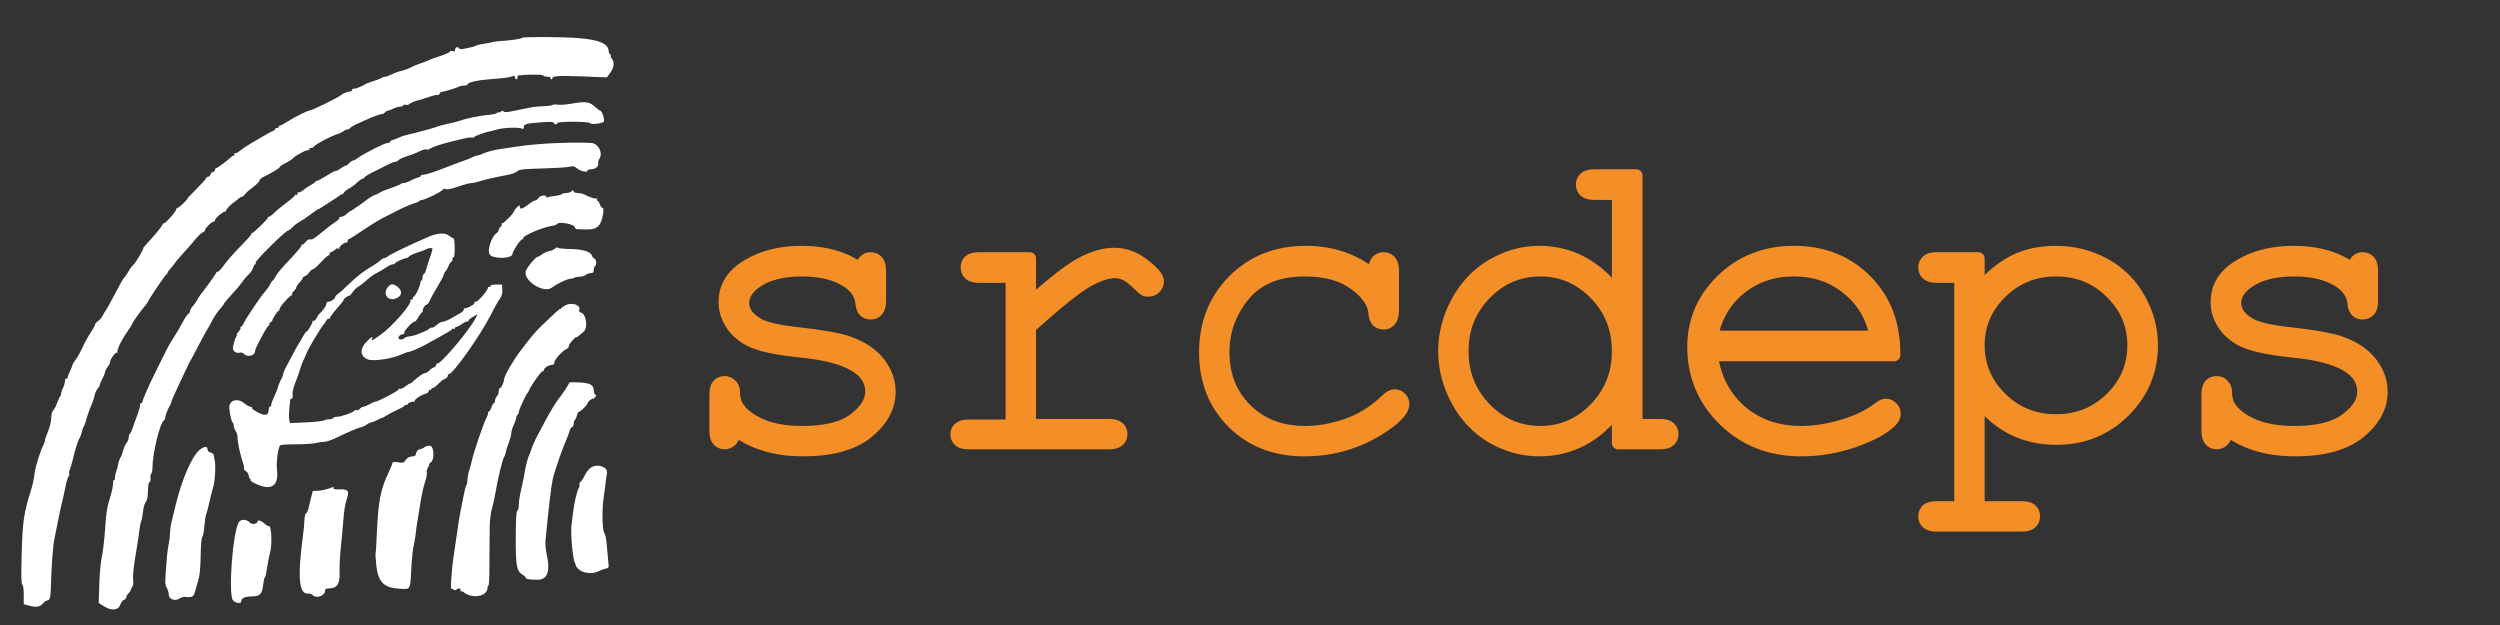 <?xml version="1.0" encoding="UTF-8" standalone="no"?>
<svg
   xmlns:dc="http://purl.org/dc/elements/1.1/"
   xmlns:cc="http://creativecommons.org/ns#"
   xmlns:rdf="http://www.w3.org/1999/02/22-rdf-syntax-ns#"
   xmlns:svg="http://www.w3.org/2000/svg"
   xmlns="http://www.w3.org/2000/svg"
   xmlns:sodipodi="http://sodipodi.sourceforge.net/DTD/sodipodi-0.dtd"
   xmlns:inkscape="http://www.inkscape.org/namespaces/inkscape"
   id="svg"
   version="1.1"
   width="1600"
   height="400"
   sodipodi:docname="srcdeps-logo-with-text-white-orange.svg"
   inkscape:version="0.92.3 (2405546, 2018-03-11)">
  <rect width="100%" height="100%" fill="#333333" stroke="none"/>
  <defs
     id="defs7" />
  <sodipodi:namedview
     pagecolor="#ffffff"
     bordercolor="#666666"
     borderopacity="1"
     objecttolerance="10"
     gridtolerance="10"
     guidetolerance="10"
     inkscape:pageopacity="0"
     inkscape:pageshadow="2"
     inkscape:window-width="1830"
     inkscape:window-height="1051"
     id="namedview5"
     showgrid="true"
     inkscape:pagecheckerboard="false"
     inkscape:zoom="0.3337544"
     inkscape:cx="124.77916"
     inkscape:cy="214.01958"
     inkscape:window-x="82"
     inkscape:window-y="0"
     inkscape:window-maximized="1"
     inkscape:current-layer="svg">
    <inkscape:grid
       type="xygrid"
       id="grid4570" />
  </sodipodi:namedview>
  <path
     style="fill:#ffffff;fill-rule:evenodd;stroke:none;fill-opacity:1"
     inkscape:connector-curvature="0"
     d="m 334.039,24.269 c -0.392,0.634 -7.368,1.634 -14.039,2.012 -1.98,0.112 -4.14,0.412 -4.8,0.667 -0.66,0.256 -3,0.707 -5.2,1.003 -2.2,0.297 -4.574,0.846 -5.276,1.222 -1.245,0.666 -3.567,1.271 -8.213,2.139 -1.393,0.26 -2.531,0.034 -2.91,-0.579 -0.764,-1.236 -2.401,-0.35 -2.401,1.3 0,0.843 -0.483,1.054 -1.6,0.699 -0.88,-0.279 -1.6,-0.153 -1.6,0.28 0,0.434 -2.97,1.766 -6.6,2.961 -3.63,1.195 -6.96,2.42 -7.4,2.722 -0.44,0.302 -2.42,1.056 -4.4,1.676 -1.98,0.619 -5.043,1.888 -6.807,2.818 -1.763,0.931 -4.484,1.932 -6.045,2.225 -1.561,0.293 -4.244,1.249 -5.962,2.125 -1.718,0.876 -3.696,1.593 -4.395,1.593 -0.699,0 -1.613,0.296 -2.031,0.659 -0.418,0.362 -2.92,1.35 -5.56,2.196 -2.64,0.846 -4.98,1.72 -5.2,1.942 -0.98,0.988 -6.575,3.189 -7.171,2.821 -0.364,-0.225 -0.869,0.132 -1.123,0.794 -0.254,0.662 -0.741,1.128 -1.084,1.037 -1.037,-0.277 -4.54,1.069 -5.913,2.271 -1.79,1.568 -18.742,9.88 -20.15,9.88 -1.323,0 -9.778,4.266 -14.743,7.438 -1.861,1.189 -3.751,2.162 -4.2,2.162 -0.449,0 -0.816,0.36 -0.816,0.8 0,0.44 -0.54,0.8 -1.2,0.8 -0.66,0 -1.2,0.336 -1.2,0.746 0,0.41 -0.66,0.956 -1.466,1.211 -0.806,0.256 -3.596,1.764 -6.2,3.35 -2.604,1.586 -6.354,3.797 -8.334,4.912 -1.98,1.116 -4.832,3.036 -6.337,4.267 -1.505,1.232 -3.091,2.02 -3.524,1.753 -0.438,-0.271 -0.534,-0.077 -0.215,0.437 0.314,0.508 0.215,0.924 -0.22,0.924 -0.434,0 -1.266,0.45 -1.848,1 -2.863,2.705 -8.624,7 -9.391,7 -0.476,0 -0.865,0.54 -0.865,1.2 0,0.66 -0.516,1.2 -1.146,1.2 -0.63,0 -1.375,0.72 -1.654,1.6 -0.279,0.88 -1.024,1.6 -1.654,1.6 -0.63,0 -1.146,0.347 -1.146,0.771 0,0.425 -2.889,3.665 -6.42,7.2 -3.531,3.536 -6.205,6.429 -5.943,6.429 0.262,0 -0.859,1.26 -2.492,2.8 -1.633,1.54 -3.278,2.8 -3.657,2.8 -0.378,0 -0.688,0.384 -0.688,0.853 0,1.34 -7.371,9.536 -8.146,9.057 -0.381,-0.236 -0.595,-0.121 -0.474,0.255 0.214,0.664 -5.189,7.361 -10.3,12.769 -1.386,1.466 -2.38,2.666 -2.21,2.666 0.752,0 -4.748,9.359 -6.347,10.8 -0.976,0.88 -2.271,2.584 -2.877,3.786 -0.606,1.203 -1.674,2.841 -2.374,3.641 -1.519,1.737 -1.939,2.463 -7.32,12.659 -2.297,4.353 -4.591,8.454 -5.099,9.114 -0.507,0.66 -1.416,2.188 -2.02,3.395 -0.604,1.207 -1.938,2.745 -2.965,3.418 -1.028,0.673 -1.868,1.67 -1.868,2.216 0,0.546 -1.286,2.902 -2.858,5.236 -1.572,2.334 -3.901,6.57 -5.177,9.412 -1.275,2.843 -3.229,6.363 -4.342,7.822 -1.113,1.458 -2.035,2.978 -2.05,3.377 -0.015,0.398 -0.723,2.164 -1.573,3.924 -0.85,1.76 -1.558,3.671 -1.573,4.247 -0.015,0.576 -0.387,0.825 -0.827,0.553 -0.45,-0.278 -0.8,0.361 -0.8,1.461 0,1.076 -0.538,2.987 -1.195,4.248 -0.657,1.26 -1.197,2.849 -1.2,3.531 -0.003,0.682 -0.305,1.582 -0.673,2 -0.367,0.418 -1.286,2.442 -2.042,4.497 -0.756,2.055 -1.895,4.169 -2.532,4.698 -0.699,0.58 -1.166,2.428 -1.177,4.663 -0.011,2.069 -0.891,5.82 -1.996,8.502 -1.088,2.64 -1.979,5.255 -1.981,5.811 -0.002,0.556 -0.331,1.636 -0.73,2.4 -2.23,4.269 -5.553,14.857 -6.015,19.172 -0.294,2.741 -1.185,7.061 -1.979,9.6 -4.98,15.914 -5.61,20.198 -6.22,42.293 -0.374,13.594 -0.265,18.627 0.416,19.047 0.564,0.349 0.924,2.875 0.924,6.487 v 5.915 l 3,0.833 c 4.831,1.341 7.242,1.036 9.15,-1.158 0.956,-1.1 2.192,-2 2.747,-2 1.638,0 2.239,-1.708 2.396,-6.8 0.522,-16.986 1.312,-27.926 2.37,-32.8 0.669,-3.08 1.714,-8.3 2.321,-11.6 0.608,-3.3 1.693,-8.34 2.41,-11.2 0.717,-2.86 1.766,-7.615 2.33,-10.567 0.564,-2.952 1.439,-5.865 1.944,-6.474 0.505,-0.608 0.7,-1.325 0.433,-1.592 -0.267,-0.267 -0.045,-1.674 0.495,-3.126 0.539,-1.453 1.273,-3.901 1.631,-5.441 1.512,-6.514 3.364,-12.508 4.329,-14.012 0.569,-0.886 1.307,-2.866 1.64,-4.4 0.333,-1.533 0.836,-2.968 1.118,-3.188 0.283,-0.22 0.918,-1.84 1.412,-3.6 1.174,-4.183 2.606,-8.222 3.969,-11.2 0.605,-1.32 1.329,-3.66 1.609,-5.2 0.281,-1.54 1.245,-3.61 2.143,-4.6 0.897,-0.99 1.399,-1.8 1.115,-1.8 -0.284,0 0.373,-1.674 1.461,-3.719 1.087,-2.046 1.977,-4.239 1.977,-4.874 0,-0.635 0.72,-2.07 1.6,-3.189 0.88,-1.118 1.6,-2.544 1.6,-3.168 0,-1.668 3.641,-6.742 4.338,-6.046 0.327,0.328 0.507,0.236 0.399,-0.204 -0.432,-1.767 2.686,-8.111 6.982,-14.202 1.474,-2.091 2.681,-4.098 2.681,-4.46 0,-0.64 5.853,-8.722 8.356,-11.538 0.684,-0.77 1.309,-1.67 1.389,-2 0.31,-1.279 11.172,-17.415 11.892,-17.667 0.42,-0.146 0.763,-0.596 0.763,-1 0,-0.403 0.63,-1.379 1.4,-2.168 0.77,-0.789 2.12,-2.47 3,-3.736 0.88,-1.266 3.296,-4.131 5.369,-6.366 2.073,-2.234 5.481,-6.134 7.574,-8.664 2.092,-2.531 4.446,-4.805 5.23,-5.054 0.785,-0.249 1.427,-0.859 1.427,-1.355 0,-1.273 4.086,-5.39 5.35,-5.39 0.577,0 1.05,-0.475 1.05,-1.056 0,-1.216 5.551,-5.854 6.612,-5.524 0.389,0.121 0.576,-0.059 0.417,-0.4 -0.159,-0.341 0.894,-1.759 2.341,-3.151 1.446,-1.393 2.63,-2.4 2.63,-2.239 0,0.162 0.953,-0.589 2.117,-1.668 1.164,-1.079 2.525,-1.962 3.023,-1.962 0.499,0 1.436,-0.745 2.083,-1.656 0.648,-0.911 2.855,-2.868 4.907,-4.348 2.051,-1.481 3.94,-3.346 4.198,-4.144 0.258,-0.799 1.28,-1.849 2.271,-2.335 6.03,-2.955 11.006,-5.937 10.819,-6.484 -0.12,-0.348 1.402,-1.425 3.382,-2.393 1.98,-0.968 4.32,-2.469 5.2,-3.336 2.291,-2.258 9.242,-5.773 10.22,-5.168 0.478,0.295 0.586,0.122 0.256,-0.412 -0.314,-0.508 -0.189,-0.924 0.277,-0.924 1.516,0 2.034,-0.225 2.847,-1.238 1.099,-1.37 10.493,-6.288 14.4,-7.539 1.76,-0.564 3.785,-1.535 4.5,-2.158 0.715,-0.622 1.679,-1.027 2.143,-0.898 0.464,0.128 1.319,-0.326 1.901,-1.01 0.581,-0.683 3.036,-2.076 5.456,-3.095 2.42,-1.019 5.3,-2.303 6.4,-2.854 2.523,-1.263 8.231,-3.181 8.923,-2.998 0.288,0.077 0.962,-0.39 1.498,-1.036 0.536,-0.646 1.43,-1.174 1.986,-1.174 0.555,0 2.041,-0.538 3.302,-1.195 1.26,-0.657 3.08,-1.197 4.044,-1.2 0.964,-0.003 1.99,-0.39 2.281,-0.86 0.29,-0.47 1.083,-0.641 1.763,-0.38 0.679,0.26 1.818,-0.054 2.531,-0.699 0.712,-0.646 2.73,-1.533 4.484,-1.973 1.753,-0.44 5.3,-1.536 7.881,-2.436 2.581,-0.9 5.014,-1.438 5.406,-1.196 0.392,0.242 0.928,-0.122 1.192,-0.81 0.264,-0.688 1.023,-1.251 1.687,-1.251 1.337,0 8.635,-2.236 10.811,-3.313 0.764,-0.378 2.294,-0.687 3.4,-0.687 1.106,0 2.011,-0.288 2.011,-0.639 0,-1.341 6.163,-2.772 14.713,-3.416 9.469,-0.712 12.057,-1.067 14.287,-1.957 0.984,-0.393 1.4,-0.178 1.4,0.726 0,0.707 0.36,1.286 0.8,1.286 0.44,0 0.8,-0.54 0.8,-1.2 0,-0.66 0.09,-1.212 0.2,-1.226 5.341,-0.701 15.731,-0.733 16.152,-0.051 0.299,0.482 1.622,0.877 2.942,0.877 1.397,0 2.194,0.335 1.906,0.8 -0.272,0.44 -0.113,0.8 0.353,0.8 0.466,0 0.847,-0.344 0.847,-0.764 0,-1.38 4.994,-1.638 20,-1.033 l 14.8,0.597 2.2,-2.993 c 2.411,-3.281 2.78,-6.573 1,-8.925 -0.632,-0.835 -0.959,-1.825 -0.727,-2.2 0.232,-0.375 0.04,-0.682 -0.426,-0.682 -0.466,0 -0.855,-0.81 -0.865,-1.8 -0.048,-4.907 -6.054,-7.535 -19.532,-8.547 -11.409,-0.857 -35.505,-0.934 -36.011,-0.116 m 31.561,42.112 c -3.3,0.576 -7.147,0.855 -8.548,0.62 -1.402,-0.235 -3.019,-0.137 -3.595,0.219 -0.575,0.356 -3.222,0.706 -5.882,0.779 -2.66,0.072 -5.903,0.365 -7.206,0.65 -1.303,0.286 -3.412,0.708 -4.687,0.938 -1.275,0.231 -4.69,0.916 -7.589,1.524 -3.827,0.802 -5.421,0.861 -5.821,0.214 -0.394,-0.637 -0.909,-0.593 -1.811,0.156 -0.694,0.576 -1.261,0.779 -1.261,0.451 0,-0.328 -0.527,-0.158 -1.172,0.377 -0.645,0.535 -3.153,1.092 -5.573,1.238 -4.382,0.265 -14.61,2.341 -17.655,3.585 -0.88,0.359 -4.3,1.246 -7.6,1.97 -3.3,0.724 -6.72,1.626 -7.6,2.005 -0.88,0.378 -3.22,1.101 -5.2,1.605 -1.98,0.504 -4.86,1.278 -6.4,1.719 -1.54,0.442 -4.42,1.145 -6.4,1.561 -1.98,0.417 -4.86,1.366 -6.4,2.109 -1.54,0.743 -3.333,1.439 -3.985,1.547 -0.652,0.108 -1.312,0.576 -1.467,1.04 -0.155,0.464 -0.991,0.844 -1.858,0.844 -1.778,0 -15.563,6.997 -18.797,9.541 -1.16,0.912 -2.544,1.659 -3.077,1.659 -0.532,0 -1.62,0.72 -2.416,1.6 -0.796,0.88 -1.787,1.6 -2.2,1.6 -0.414,0 -1.889,0.809 -3.277,1.797 -1.387,0.988 -2.523,1.685 -2.523,1.548 0,-0.58 -3.505,1.152 -7.57,3.74 -2.404,1.53 -4.834,2.782 -5.4,2.782 -0.567,0 -0.86,0.17 -0.651,0.379 0.208,0.208 -0.962,1.095 -2.6,1.97 -1.639,0.875 -3.999,2.447 -5.247,3.493 -1.247,1.046 -2.597,1.698 -3,1.449 -0.402,-0.249 -0.732,0.13 -0.732,0.842 0,0.712 -0.36,1.072 -0.8,0.8 -0.44,-0.272 -0.8,-0.187 -0.8,0.188 0,0.376 -1.885,2.107 -4.19,3.848 -5.13,3.875 -7.488,5.821 -9.891,8.164 -1.016,0.99 -2.223,1.8 -2.683,1.8 -0.46,0 -0.746,0.274 -0.636,0.61 0.223,0.68 -9.054,9.747 -10,9.773 -0.33,0.009 -0.6,0.369 -0.6,0.8 0,0.43 -3.15,3.963 -7,7.85 -3.85,3.888 -8.44,9.098 -10.2,11.579 -1.76,2.481 -3.65,4.528 -4.2,4.55 -0.55,0.021 -1,0.31 -1,0.642 0,0.522 -6.769,9.956 -10.015,13.959 -0.608,0.749 -1.633,2.369 -2.277,3.6 -0.645,1.23 -1.923,3.032 -2.84,4.004 -0.917,0.971 -1.668,2.303 -1.668,2.96 0,0.656 -0.494,1.481 -1.099,1.833 -0.604,0.352 -2.047,2.44 -3.207,4.64 -1.159,2.2 -2.555,4.706 -3.101,5.57 -0.881,1.392 -2.94,4.731 -5.94,9.63 -0.972,1.587 -11.736,23.329 -13.07,26.4 -0.383,0.88 -1.435,3.29 -2.339,5.356 -0.904,2.066 -1.644,4.136 -1.644,4.6 0,0.464 -0.36,0.844 -0.8,0.844 -0.44,0 -0.8,0.749 -0.8,1.664 0,0.915 -0.865,3.885 -1.922,6.6 -1.058,2.715 -2.344,6.281 -2.859,7.925 -0.514,1.644 -1.269,3.195 -1.677,3.447 -0.408,0.252 -0.742,1.289 -0.742,2.303 0,1.015 -0.673,2.704 -1.496,3.753 -0.822,1.049 -1.77,3.163 -2.105,4.696 -0.335,1.534 -1.073,3.514 -1.641,4.4 -0.568,0.887 -1.205,2.692 -1.415,4.012 -0.211,1.32 -0.779,3.413 -1.263,4.652 -0.484,1.239 -0.88,3.15 -0.88,4.247 0,1.098 -0.283,1.821 -0.629,1.607 -0.345,-0.214 -0.628,0.79 -0.628,2.231 0,1.44 -0.595,4.564 -1.323,6.941 -2.591,8.465 -2.993,10.867 -3.805,22.722 -0.453,6.6 -1.37,14.307 -2.039,17.126 -0.669,2.82 -1.393,10.641 -1.61,17.382 l -0.393,12.255 3.198,2.018 c 4.981,3.145 9.232,2.831 10.537,-0.778 0.556,-1.538 1.659,-3.002 2.452,-3.254 0.792,-0.251 1.44,-0.973 1.44,-1.603 0,-0.63 0.72,-1.866 1.6,-2.746 0.88,-0.88 1.412,-1.6 1.182,-1.6 -0.231,0 0.141,-0.854 0.825,-1.899 0.856,-1.306 1.095,-2.866 0.766,-5 -0.272,-1.767 0.262,-7.573 1.241,-13.501 2.252,-13.628 2.396,-14.566 2.872,-18.8 0.223,-1.98 0.716,-4.32 1.097,-5.2 0.381,-0.88 0.907,-3.703 1.17,-6.273 0.263,-2.57 1.011,-5.205 1.663,-5.857 0.651,-0.651 1.247,-2.599 1.324,-4.327 0.328,-7.36 0.46,-8.276 1.232,-8.534 0.446,-0.148 0.689,-1.321 0.539,-2.604 -0.149,-1.284 0.08,-2.552 0.509,-2.817 0.429,-0.265 0.781,-2.171 0.783,-4.235 0.007,-8.726 4.772,-28.254 7.271,-29.799 0.475,-0.293 0.834,-0.853 0.798,-1.243 -0.109,-1.209 1.698,-6.228 2.842,-7.889 0.597,-0.868 1.086,-2.032 1.086,-2.586 0,-0.554 2.289,-5.784 5.087,-11.622 2.798,-5.838 5.315,-11.154 5.595,-11.814 0.279,-0.66 0.87,-1.83 1.313,-2.6 1.36,-2.365 2.2,-3.94 6.079,-11.4 2.059,-3.96 4.326,-8.1 5.037,-9.2 0.711,-1.1 2.192,-3.767 3.291,-5.926 1.099,-2.159 3.166,-5.219 4.594,-6.8 1.428,-1.581 2.598,-3.091 2.6,-3.357 0.002,-0.266 0.814,-1.379 1.804,-2.474 6.735,-7.448 8.355,-9.352 10.07,-11.843 1.061,-1.54 2.936,-3.708 4.168,-4.817 1.232,-1.109 2.486,-2.999 2.787,-4.2 0.302,-1.201 0.891,-2.183 1.309,-2.183 0.418,0 0.517,-0.394 0.219,-0.876 -0.646,-1.045 19.176,-20.692 20.932,-20.746 0.393,-0.012 1.703,-1.031 2.911,-2.263 1.208,-1.232 3.188,-2.731 4.4,-3.33 1.212,-0.599 4.244,-2.641 6.736,-4.537 2.493,-1.897 4.758,-3.448 5.033,-3.448 0.275,0 1.475,-0.672 2.667,-1.494 1.193,-0.821 3.968,-2.612 6.168,-3.979 2.2,-1.366 4.531,-2.944 5.18,-3.506 0.65,-0.562 1.305,-0.841 1.457,-0.621 0.151,0.22 0.628,-0.23 1.059,-1 0.431,-0.77 1.865,-1.959 3.186,-2.643 1.322,-0.683 3.05,-1.853 3.84,-2.6 2.654,-2.506 4.878,-4.146 4.878,-3.596 0,0.3 0.45,-0.016 1,-0.702 1.01,-1.259 2.648,-2.209 9.645,-5.597 2.115,-1.024 4.995,-2.475 6.4,-3.224 1.405,-0.748 3.141,-1.378 3.857,-1.4 0.716,-0.021 1.71,-0.53 2.21,-1.131 0.499,-0.602 2.973,-1.732 5.498,-2.511 2.524,-0.779 5.31,-1.806 6.19,-2.283 2.928,-1.584 6.798,-2.757 6.268,-1.899 -0.278,0.449 0.538,0.238 1.814,-0.469 2.831,-1.569 8.635,-3.471 15.086,-4.942 2.658,-0.606 6.226,-1.457 7.929,-1.89 1.703,-0.434 3.557,-0.612 4.119,-0.396 0.562,0.216 1.245,0.031 1.518,-0.41 0.425,-0.688 8.104,-3.384 10.466,-3.675 0.44,-0.054 2.308,-0.541 4.151,-1.083 4.022,-1.181 13.692,-1.581 15.649,-0.646 1.088,0.519 1.4,0.314 1.4,-0.924 0,-1.922 1.597,-2.338 11.8,-3.081 5.359,-0.391 7.4,-0.285 7.4,0.381 0,0.507 0.54,0.921 1.2,0.921 0.66,0 1.2,-0.36 1.2,-0.8 0,-1.18 20.578,-1.067 20.972,0.115 0.332,0.998 6.56,0.379 8.526,-0.846 1.111,-0.693 -1.002,-7.269 -2.335,-7.269 -0.291,0 -1.405,-0.81 -2.476,-1.8 -4.262,-3.94 -6.174,-4.247 -15.887,-2.551 m -11.2,25.262 c -6.82,0.281 -16.54,1.128 -21.6,1.883 -5.06,0.756 -11,1.627 -13.2,1.936 -3.989,0.561 -9.155,2.037 -11.789,3.368 -0.764,0.386 -1.844,0.704 -2.4,0.707 -0.556,0.003 -1.966,0.503 -3.134,1.112 -1.167,0.609 -3.507,1.559 -5.2,2.11 -1.692,0.551 -7.563,2.756 -13.045,4.901 -5.482,2.145 -11.117,3.983 -12.522,4.086 -1.405,0.102 -2.394,0.445 -2.199,0.763 0.195,0.317 -0.65,0.826 -1.878,1.132 -1.228,0.305 -3.414,1.216 -4.857,2.023 -1.444,0.807 -3.312,1.468 -4.153,1.468 -0.841,0 -1.696,0.271 -1.901,0.603 -0.205,0.332 -3.017,1.489 -6.248,2.571 -3.231,1.082 -6.414,2.388 -7.074,2.902 -0.66,0.514 -2.1,1.205 -3.2,1.536 -1.1,0.331 -3.3,1.625 -4.89,2.875 -3.237,2.546 -11.098,7.913 -11.59,7.913 -0.176,0 -1.04,0.72 -1.92,1.6 -0.88,0.88 -2.341,1.6 -3.247,1.6 -0.906,0 -1.444,0.329 -1.195,0.732 0.248,0.402 -0.82,1.517 -2.374,2.478 -1.555,0.961 -5.37,3.872 -8.478,6.468 -5.41,4.521 -6.346,5.053 -8.433,4.798 -0.511,-0.062 -1.633,0.783 -2.494,1.878 -0.862,1.096 -1.852,1.734 -2.201,1.419 -0.349,-0.315 -0.407,-0.174 -0.129,0.313 0.278,0.488 -3.11,4.628 -7.528,9.2 -4.418,4.573 -8.553,9.484 -9.188,10.914 -0.635,1.43 -1.422,2.6 -1.748,2.6 -0.327,0 -1.033,0.99 -1.569,2.2 -0.536,1.21 -2.028,3.353 -3.316,4.763 -2.683,2.936 -12.28,17.2 -13.764,20.458 -0.546,1.198 -1.316,2.179 -1.712,2.179 -0.395,0 -0.53,0.305 -0.299,0.679 0.231,0.373 -0.302,1.453 -1.184,2.4 -0.882,0.946 -1.397,1.721 -1.144,1.721 0.253,0 0.019,0.81 -0.52,1.8 -0.538,0.99 -1.073,2.34 -1.188,3 -0.116,0.66 -0.444,2.158 -0.729,3.329 -0.588,2.409 1.795,4.331 4.492,3.626 0.819,-0.215 1.873,0.073 2.343,0.639 2.114,2.547 7.205,1.454 7.205,-1.545 0,-1.681 7.106,-15.158 8.566,-16.249 0.737,-0.55 1.001,-1.011 0.587,-1.025 -0.414,-0.014 -0.099,-0.522 0.7,-1.128 0.8,-0.606 1.389,-1.224 1.309,-1.374 -0.317,-0.601 3.448,-6.273 4.164,-6.273 0.423,0 0.575,-0.313 0.339,-0.695 -0.577,-0.933 7.199,-9.757 7.979,-9.056 0.337,0.303 0.383,0.149 0.103,-0.342 -0.28,-0.491 0.202,-1.537 1.072,-2.324 0.869,-0.787 1.581,-1.835 1.581,-2.329 0,-0.493 1.041,-2.037 2.313,-3.43 1.272,-1.392 2.145,-2.7 1.939,-2.905 -0.205,-0.205 0.342,-0.6 1.216,-0.877 0.874,-0.277 2.169,-1.39 2.879,-2.473 0.709,-1.083 1.759,-1.969 2.333,-1.969 0.573,0 2.976,-2.137 5.34,-4.749 2.364,-2.612 4.642,-4.536 5.063,-4.276 0.42,0.26 0.507,0.056 0.192,-0.453 -0.346,-0.56 0.206,-1.221 1.399,-1.674 1.084,-0.412 2.222,-1.156 2.529,-1.653 0.307,-0.497 1.081,-0.704 1.719,-0.459 0.639,0.245 0.958,0.117 0.71,-0.284 -0.54,-0.875 3.927,-4.227 4.658,-3.495 0.281,0.28 0.51,-0.09 0.51,-0.824 0,-0.733 0.317,-1.333 0.703,-1.333 0.387,0 4.677,-2.698 9.533,-5.995 4.856,-3.297 11.109,-7.086 13.897,-8.42 2.787,-1.334 5.607,-2.759 6.267,-3.165 2.336,-1.44 11.623,-5.486 13.2,-5.751 0.88,-0.148 1.837,-0.597 2.126,-0.997 0.29,-0.401 1.19,-0.788 2,-0.862 2.162,-0.195 11.827,-4.907 13.025,-6.35 0.67,-0.809 1.448,-1.004 2.236,-0.563 0.771,0.431 3.563,-0.142 7.711,-1.583 3.576,-1.242 7.447,-2.271 8.601,-2.287 1.155,-0.015 3.542,-0.536 5.305,-1.158 1.763,-0.622 6.219,-1.733 9.901,-2.469 3.682,-0.736 8.055,-1.62 9.718,-1.966 1.663,-0.345 3.702,-1.242 4.531,-1.993 1.266,-1.145 3.803,-1.425 15.777,-1.741 7.848,-0.207 15.651,-0.689 17.341,-1.07 2.596,-0.586 3.377,-0.429 5.035,1.012 2.107,1.833 6.693,2.794 6.693,1.402 0,-0.464 1.054,-0.844 2.343,-0.844 2.678,0 5.159,-2.059 4.512,-3.745 -0.24,-0.626 0.1,-1.958 0.756,-2.96 2.523,-3.85 -0.809,-10.023 -5.472,-10.138 -0.957,-0.024 -3.899,-0.114 -6.539,-0.2 -2.64,-0.086 -10.38,0.073 -17.2,0.354 m 11.368,30.768 c -0.567,0.616 -2.025,1.121 -3.24,1.121 -1.214,0 -2.55,0.332 -2.968,0.737 -0.418,0.405 -2.462,0.919 -4.541,1.141 -2.08,0.223 -4.15,0.632 -4.6,0.91 -0.451,0.279 -0.819,0.125 -0.819,-0.341 0,-1.506 -3.947,-0.91 -4.986,0.753 -0.549,0.88 -1.49,1.6 -2.091,1.6 -0.601,0 -2.405,1.02 -4.008,2.267 -3.765,2.928 -5.715,3.647 -5.715,2.108 0,-0.646 -0.228,-1.175 -0.506,-1.175 -0.639,0 -3.494,3.259 -3.494,3.989 0,1.01 -6.56,7.613 -7.343,7.391 -0.427,-0.121 -0.573,0.108 -0.325,0.51 0.248,0.401 -0.086,1.174 -0.741,1.717 -0.655,0.544 -1.191,1.464 -1.191,2.046 0,0.581 -0.68,1.533 -1.511,2.115 -3.174,2.223 -5.931,10.775 -4.341,13.467 1.892,3.203 14.652,2.922 14.652,-0.323 0,-1.602 5.147,-9.312 6.216,-9.312 0.593,0 0.896,-0.296 0.672,-0.657 -0.814,-1.318 11.849,-6.869 17.708,-7.764 1.868,-0.285 3.608,-0.862 3.868,-1.282 1.187,-1.921 11.536,0.073 11.536,2.222 0,0.585 0.81,1.07 1.8,1.078 0.99,0.009 3.635,0.057 5.878,0.108 6.625,0.149 9.128,-2.345 10.344,-10.305 0.353,-2.315 0.228,-3.4 -0.393,-3.4 -0.502,0 -1.289,-1.08 -1.749,-2.4 -0.46,-1.32 -1.183,-2.4 -1.605,-2.4 -0.423,0 -0.513,-0.416 -0.199,-0.924 0.341,-0.551 0.221,-0.707 -0.297,-0.386 -0.767,0.473 -4.143,-0.652 -8.368,-2.788 -0.764,-0.386 -2.448,-0.702 -3.741,-0.702 -1.362,0 -2.462,-0.472 -2.611,-1.121 -0.222,-0.962 -0.406,-0.962 -1.291,0 m -90.968,28.912 c -11.593,4.948 -25.321,11.545 -26.657,12.809 -0.582,0.55 -1.504,1 -2.049,1 -0.546,0 -1.715,0.673 -2.598,1.496 -0.883,0.823 -3.053,2.353 -4.822,3.4 -6.32,3.742 -9.561,6.24 -15.674,12.082 -3.41,3.259 -6.2,5.786 -6.2,5.616 0,-0.169 -0.54,0.232 -1.2,0.892 -0.66,0.66 -1.2,1.456 -1.2,1.769 0,0.942 -2.703,2.692 -4.2,2.72 -0.854,0.015 -1.4,0.644 -1.4,1.61 0,0.872 -1.317,2.942 -2.928,4.6 -1.61,1.658 -2.786,3.015 -2.614,3.015 0.172,0 -0.253,0.808 -0.944,1.795 -0.692,0.987 -1.525,1.527 -1.852,1.2 -0.328,-0.327 -0.497,-0.235 -0.378,0.205 0.259,0.954 -3.192,6.8 -4.015,6.8 -0.315,0 -1.184,1.17 -1.93,2.6 -0.747,1.43 -2.06,3.68 -2.919,5 -0.859,1.32 -2.468,4.2 -3.577,6.4 -1.109,2.2 -2.883,5.542 -3.943,7.426 -1.633,2.904 -2.569,5.233 -2.814,7.001 -0.029,0.214 -0.671,1.556 -1.425,2.981 -0.755,1.426 -1.491,3.297 -1.637,4.158 -0.145,0.861 -1.155,3.448 -2.244,5.75 -1.089,2.302 -1.98,4.747 -1.98,5.434 0,0.688 -0.36,1.25 -0.8,1.25 -0.44,0 -0.8,0.651 -0.8,1.447 0,4.061 -1.941,4.72 -6.743,2.288 -2.459,-1.245 -4.267,-2.595 -4.017,-3 0.25,-0.404 -0.145,-0.735 -0.877,-0.735 -0.733,0 -2.402,-0.9 -3.709,-2 -4.759,-4.005 -10.301,-2.242 -9.883,3.143 0.272,3.505 1.47,8.511 2.134,8.922 0.382,0.236 0.706,1.218 0.72,2.182 0.014,0.964 0.554,2.452 1.2,3.306 0.646,0.854 1.175,2.452 1.175,3.552 0,3.23 1.663,11.37 3.232,15.818 0.8,2.268 1.232,4.346 0.96,4.619 -0.273,0.272 0.293,1.047 1.256,1.722 0.964,0.675 1.752,1.854 1.752,2.621 0,0.767 0.432,1.827 0.96,2.355 0.528,0.528 0.618,0.971 0.2,0.985 -0.418,0.014 1.001,0.887 3.153,1.942 9.999,4.898 15.017,1.671 13.779,-8.861 -0.592,-5.034 0.744,-14.772 2.152,-15.688 0.526,-0.341 5.096,-0.611 10.156,-0.599 5.06,0.012 10.64,-0.339 12.4,-0.779 1.76,-0.441 4.28,-0.81 5.6,-0.821 1.32,-0.01 4.56,-1.069 7.2,-2.353 7.956,-3.87 13.83,-6.395 16.178,-6.953 1.222,-0.29 2.762,-0.965 3.422,-1.499 1.142,-0.924 2.886,-1.71 4.208,-1.896 0.335,-0.047 1.681,-0.64 2.992,-1.318 1.311,-0.678 2.657,-1.265 2.992,-1.304 0.334,-0.04 1.508,-0.674 2.608,-1.411 1.1,-0.736 4.25,-2.383 7,-3.659 2.75,-1.276 5,-2.635 5,-3.02 0,-0.385 0.36,-0.478 0.8,-0.206 0.44,0.272 0.8,0.137 0.8,-0.299 0,-0.873 3.132,-2.15 4.4,-1.793 0.44,0.124 0.545,-0.029 0.234,-0.34 -0.723,-0.723 4.004,-3.953 6.82,-4.66 1.18,-0.296 2.146,-1.093 2.146,-1.77 0,-0.678 0.36,-1.01 0.8,-0.738 0.44,0.272 0.8,0.113 0.8,-0.353 0,-0.466 0.45,-0.851 1,-0.856 0.55,-0.004 2.221,-1.264 3.712,-2.8 1.492,-1.535 3.048,-2.791 3.457,-2.791 1.099,0 3.035,-2.129 2.46,-2.705 -0.273,-0.272 0.014,-0.51 0.638,-0.527 2.669,-0.076 20.627,-25.48 26.839,-37.968 1.969,-3.96 4.474,-8.442 5.566,-9.961 1.467,-2.039 1.94,-3.631 1.813,-6.093 l -0.173,-3.333 h -3.837 c -2.111,0 -3.645,0.312 -3.409,0.694 0.236,0.381 -0.133,0.693 -0.819,0.693 -0.686,0 -1.157,0.311 -1.047,0.691 0.364,1.258 -6.172,8.844 -7.647,8.877 -0.796,0.018 -1.22,0.4 -0.943,0.849 0.474,0.767 -4.908,3.654 -6.21,3.332 -0.33,-0.082 -0.6,0.333 -0.6,0.923 0,0.589 -0.81,1.48 -1.8,1.98 -0.99,0.5 -3.6,1.983 -5.8,3.295 -2.2,1.312 -4.791,2.401 -5.759,2.419 -0.967,0.019 -2.74,0.943 -3.939,2.054 -1.199,1.112 -2.567,1.89 -3.041,1.73 -0.473,-0.16 -1.221,0.126 -1.661,0.635 -0.702,0.812 -3.151,1.949 -8.8,4.084 -0.88,0.333 -2.664,0.725 -3.964,0.872 -1.3,0.146 -2.722,0.625 -3.16,1.063 -1.628,1.628 -4.627,0.973 -3.676,-0.804 0.471,-0.88 1.552,-1.6 2.403,-1.6 0.926,0 1.389,-0.41 1.155,-1.021 -0.413,-1.077 5.728,-7.596 6.666,-7.076 0.3,0.167 1.224,-0.913 2.052,-2.4 0.827,-1.486 1.855,-2.923 2.283,-3.192 0.428,-0.27 0.778,-0.711 0.779,-0.982 0.007,-1.847 1.055,-3.746 2.282,-4.135 0.795,-0.253 1.791,-1.435 2.212,-2.627 0.421,-1.192 2.611,-5.196 4.867,-8.899 2.255,-3.703 4.101,-7.187 4.101,-7.743 0,-0.556 0.465,-1.486 1.034,-2.068 0.568,-0.581 1.512,-2.227 2.097,-3.657 0.585,-1.43 1.379,-2.6 1.766,-2.6 0.387,0 0.703,-0.741 0.703,-1.647 0,-0.906 0.324,-1.447 0.721,-1.202 0.405,0.25 0.706,-2.353 0.688,-5.953 -0.022,-4.34 -0.334,-6.398 -0.97,-6.398 -0.515,0 -1.635,-0.63 -2.488,-1.4 -2.329,-2.102 -7.266,-1.951 -12.751,0.391 m 80.478,7.715 c -0.514,0.62 -2.146,1.354 -3.625,1.631 -1.48,0.278 -3.594,1.216 -4.698,2.084 -1.104,0.868 -2.32,1.579 -2.701,1.579 -1.433,0 -7.305,7.1 -7.823,9.458 -1.316,5.991 11.479,14.024 16.567,10.401 3.974,-2.829 9.449,-5.478 11.874,-5.743 1.284,-0.141 2.573,-0.494 2.864,-0.786 0.292,-0.291 1.662,-0.53 3.044,-0.53 1.383,0 3.213,-0.529 4.067,-1.175 0.854,-0.646 2.363,-1.186 3.353,-1.2 1.368,-0.019 1.8,-0.494 1.8,-1.978 0,-1.074 0.36,-2.175 0.8,-2.447 1.225,-0.757 0.951,-4.392 -0.37,-4.899 -0.643,-0.247 -1.371,-1.085 -1.617,-1.861 -0.799,-2.517 -5.859,-4.078 -13.613,-4.201 -3.96,-0.063 -7.602,-0.417 -8.094,-0.786 -0.526,-0.396 -1.278,-0.21 -1.828,0.453 m -78.478,0.237 c 0,0.579 -1.426,5.203 -2.423,7.857 -0.33,0.88 -1.015,3.13 -1.521,5 -0.506,1.87 -1.266,3.4 -1.688,3.4 -0.422,0 -0.768,0.9 -0.768,2 0,1.1 -0.283,2 -0.63,2 -0.346,0 -0.686,0.744 -0.754,1.653 -0.167,2.212 -3.37,8.747 -4.287,8.747 -0.401,0 -0.639,0.45 -0.529,1 0.11,0.55 -0.277,0.901 -0.859,0.78 -0.583,-0.121 -0.884,0.066 -0.668,0.414 1.276,2.066 -11.507,16.828 -19.271,22.256 -5.624,3.931 -5.954,4.078 -5.291,2.35 0.718,-1.872 -0.111,-1.44 -3.237,1.686 -4.778,4.778 -4.598,9.474 0.442,11.562 3.467,1.436 15.457,-0.32 21.745,-3.185 2.008,-0.915 4.178,-1.663 4.821,-1.663 1.031,0 6.692,-2.517 11.318,-5.033 12.057,-6.557 15.99,-8.86 16.268,-9.531 0.148,-0.355 0.598,-0.442 1,-0.194 0.403,0.249 0.732,0.071 0.732,-0.395 0,-0.466 0.47,-0.847 1.045,-0.847 0.574,0 2.248,-0.888 3.719,-1.973 1.471,-1.086 3.037,-1.75 3.479,-1.477 0.442,0.274 0.598,0.163 0.345,-0.246 -0.252,-0.408 0.973,-1.567 2.723,-2.574 l 3.183,-1.832 -1.352,2.651 c -3.975,7.797 -22.783,30.015 -24.506,28.949 -0.35,-0.216 -0.636,0.145 -0.636,0.801 0,0.656 -0.673,1.407 -1.494,1.668 -0.822,0.26 -2.138,1.185 -2.924,2.053 -0.787,0.869 -1.947,1.58 -2.579,1.58 -1.17,0 -4.365,2.179 -7.865,5.364 -1.066,0.97 -1.938,1.581 -1.938,1.359 0,-0.222 -1.244,0.545 -2.765,1.705 -1.521,1.16 -3.104,1.9 -3.517,1.645 -0.413,-0.255 -0.933,0.012 -1.156,0.594 -0.395,1.028 -13.332,7.733 -14.921,7.733 -0.436,0 -2.074,0.72 -3.641,1.6 -1.567,0.88 -3.334,1.6 -3.926,1.6 -0.593,0 -1.536,0.552 -2.096,1.227 -0.56,0.674 -1.414,1.081 -1.898,0.904 -0.484,-0.177 -1.42,0.133 -2.08,0.69 -1.581,1.334 -8.345,3.579 -10.781,3.579 -1.058,0 -2.147,0.36 -2.419,0.8 -0.272,0.44 -1.397,0.8 -2.5,0.8 -1.103,0 -2.64,0.34 -3.415,0.755 -0.776,0.415 -5.962,0.97 -11.524,1.234 l -10.114,0.479 -0.506,-2.016 c -0.42,-1.674 -0.256,-5.121 0.619,-13.017 0.059,-0.53 0.407,-0.779 0.773,-0.553 0.645,0.399 1.005,-1.378 0.716,-3.53 -0.152,-1.128 1.121,-5.47 2.742,-9.352 0.551,-1.32 1.471,-4.02 2.045,-6 0.573,-1.98 1.509,-4.5 2.078,-5.6 0.57,-1.1 1.596,-3.415 2.28,-5.144 1.167,-2.947 9.719,-17.18 10.85,-18.056 0.284,-0.22 0.948,-1.22 1.476,-2.222 0.563,-1.068 1.358,-1.595 1.92,-1.272 0.528,0.303 0.699,0.261 0.379,-0.092 -0.32,-0.354 1.57,-3.069 4.2,-6.035 2.63,-2.966 4.781,-5.708 4.781,-6.094 0,-0.744 2.84,-2.747 3.71,-2.618 0.285,0.042 1.181,-0.972 1.993,-2.254 0.812,-1.282 2.395,-2.823 3.518,-3.424 1.123,-0.601 3.5,-2.439 5.281,-4.084 1.782,-1.644 4.378,-3.566 5.769,-4.27 2.705,-1.368 4.467,-2.409 7.849,-4.635 1.17,-0.77 2.701,-1.4 3.403,-1.4 0.703,0 1.277,-0.311 1.277,-0.691 0,-0.64 6.592,-3.533 7.607,-3.338 0.247,0.047 0.999,-0.463 1.671,-1.134 0.671,-0.672 3.088,-1.77 5.371,-2.441 2.283,-0.671 4.691,-1.569 5.351,-1.996 1.381,-0.893 4,-1.061 4,-0.257 m -28.214,24.057 c -4.58,5.082 0.481,10.683 6.242,6.908 2.565,-1.68 2.505,-4.199 -0.152,-6.483 -2.545,-2.186 -4.387,-2.315 -6.09,-0.425 M 362,195.3 c -1.32,0.696 -2.664,1.662 -2.988,2.148 -0.323,0.486 -0.593,0.657 -0.6,0.38 -0.006,-0.277 -1.582,0.983 -3.5,2.8 -1.919,1.817 -5.249,4.96 -7.4,6.984 -3.987,3.75 -7.187,7.405 -11.486,13.12 -1.324,1.76 -2.691,3.56 -3.039,4 -3.94,4.987 -10.006,15.385 -10.266,17.6 -0.309,2.634 -1.824,6 -2.701,6 -0.451,0 -0.82,0.926 -0.82,2.057 0,1.132 -0.54,2.597 -1.2,3.257 -0.66,0.66 -1.2,1.895 -1.2,2.743 0,0.849 -0.288,1.543 -0.639,1.543 -0.352,0 -1.095,1.26 -1.652,2.8 -0.557,1.54 -1.371,2.8 -1.808,2.8 -0.437,0 -0.609,0.302 -0.38,0.672 0.228,0.369 -0.321,2.044 -1.22,3.722 -1.768,3.298 -8.193,22.237 -9.094,26.806 -0.304,1.54 -1.06,4.343 -1.68,6.228 -0.62,1.885 -1.127,4.603 -1.127,6.04 0,1.437 -0.311,2.954 -0.692,3.372 -0.38,0.418 -1.296,4 -2.035,7.96 -0.738,3.96 -1.684,8.82 -2.1,10.8 -0.416,1.98 -1.315,7.74 -1.996,12.8 -0.681,5.06 -1.629,11.54 -2.106,14.4 -0.926,5.545 -2.091,20.888 -1.545,20.341 0.18,-0.18 0.81,0.074 1.4,0.564 0.794,0.658 1.378,0.638 2.239,-0.076 1.361,-1.129 3.111,-0.355 2.32,1.026 -0.298,0.52 -0.243,0.674 0.122,0.343 0.365,-0.331 1.232,-0.126 1.928,0.456 5.425,4.535 15.265,2.744 15.265,-2.778 0,-0.812 0.279,-1.476 0.62,-1.476 0.342,0 0.612,-5.31 0.6,-11.8 -0.011,-6.49 0.029,-13.6 0.088,-15.8 0.06,-2.2 0.118,-6.88 0.129,-10.4 0.011,-3.591 0.622,-8.507 1.393,-11.2 0.756,-2.64 1.821,-7.5 2.368,-10.8 1.356,-8.178 4.467,-20.986 5.384,-22.162 0.413,-0.529 0.868,-1.789 1.013,-2.8 0.144,-1.011 1.014,-3.813 1.933,-6.227 0.92,-2.413 1.684,-5.293 1.699,-6.4 0.015,-1.106 0.723,-3.451 1.573,-5.211 0.85,-1.76 1.558,-3.809 1.573,-4.553 0.015,-0.744 0.387,-1.575 0.827,-1.847 0.44,-0.272 0.8,-1.075 0.8,-1.784 0,-1.317 4.664,-11.491 5.6,-12.216 0.284,-0.22 0.722,-0.959 0.973,-1.643 1.072,-2.921 7.991,-12.75 8.677,-12.326 0.412,0.255 0.75,-0.011 0.75,-0.591 0,-1.354 3.127,-3.434 5.2,-3.459 1.085,-0.013 1.6,-0.558 1.6,-1.694 0,-1.708 5.419,-7.586 7.856,-8.521 0.739,-0.284 1.344,-1.045 1.344,-1.692 0,-0.646 1.08,-2.358 2.4,-3.803 1.32,-1.445 2.4,-2.367 2.4,-2.049 0,0.318 0.63,0.019 1.4,-0.663 0.77,-0.683 2.19,-1.853 3.155,-2.6 3.14,-2.43 1.985,-11.517 -1.582,-12.45 -1.1,-0.288 -1.376,-0.839 -1.006,-2.004 0.91,-2.869 -5.008,-4.716 -8.767,-2.737 m 2.274,49.573 c 0.34,0.34 -4.182,7.232 -7.256,11.059 -1.55,1.929 -5.919,9.28 -8.798,14.8 -1.72,3.3 -3.537,6.72 -4.037,7.6 -1.387,2.439 -4.479,9.497 -4.557,10.4 -0.037,0.44 -0.282,1.16 -0.542,1.6 -0.92,1.553 -2.44,6.921 -3.125,11.036 -0.659,3.955 -1.23,6.727 -3.08,14.964 -0.445,1.98 -0.825,5.1 -0.844,6.933 -0.019,1.834 -0.446,3.471 -0.949,3.638 -0.643,0.215 -0.94,5.174 -1,16.667 -0.097,18.465 0.547,22.01 4.416,24.295 1.28,0.756 2.166,1.634 1.97,1.951 -0.421,0.681 2.59,1.191 7.327,1.239 6.68,0.068 8.58,-5.407 5.942,-17.123 -0.545,-2.42 -0.815,-6.2 -0.6,-8.4 2.195,-22.452 3.739,-35.321 4.714,-39.311 1.322,-5.404 6.134,-19.296 8.592,-24.801 0.813,-1.821 1.721,-4.28 2.019,-5.464 0.297,-1.184 1.034,-2.343 1.637,-2.574 0.603,-0.232 1.097,-1.261 1.097,-2.288 0,-1.027 0.332,-2.073 0.738,-2.324 0.407,-0.251 0.975,-1.532 1.264,-2.847 0.289,-1.315 0.908,-2.391 1.375,-2.391 0.964,0 5.423,-4.453 5.423,-5.415 0,-0.836 2.966,-3.352 3.418,-2.9 0.195,0.195 0.855,-0.254 1.468,-0.996 0.865,-1.048 0.891,-1.424 0.114,-1.686 -0.55,-0.185 -1,-1.331 -1,-2.546 0,-3.689 -2.21,-4.898 -9.581,-5.238 -3.613,-0.166 -6.378,-0.112 -6.145,0.122 m -92.675,41.4 c -0.879,0.664 -2.19,1.22 -2.913,1.234 -1.218,0.023 -2.454,1.735 -2.617,3.625 -0.038,0.44 -1.211,0.911 -2.607,1.046 -1.647,0.16 -2.997,0.947 -3.846,2.242 -1.178,1.797 -1.662,1.943 -4.862,1.463 -2.36,-0.354 -3.554,-0.239 -3.554,0.341 0,0.48 -1.295,3.638 -2.877,7.018 -4.884,10.432 -6.266,17.836 -7.146,38.278 -0.283,6.594 -0.648,12.204 -0.811,12.467 -0.162,0.263 0.023,3.564 0.412,7.336 1.159,11.228 4.734,14.895 15.085,15.468 7.014,0.388 6.649,1.022 7.361,-12.779 0.32,-6.204 0.981,-12.782 1.469,-14.618 0.488,-1.835 1.053,-5.075 1.256,-7.2 0.202,-2.124 0.722,-5.842 1.154,-8.262 0.433,-2.42 1.351,-8.099 2.042,-12.619 0.69,-4.521 1.974,-10.268 2.854,-12.771 0.88,-2.504 1.391,-5.213 1.134,-6.02 -0.256,-0.808 0.112,-2.351 0.819,-3.429 0.707,-1.079 1.028,-1.961 0.714,-1.961 -0.315,0 0.116,-0.503 0.957,-1.118 2.597,-1.899 2.261,-10.402 -0.424,-10.716 -1.1,-0.129 -2.72,0.31 -3.6,0.975 m -144.11,1.892 c -4.828,4.166 -11.249,19.087 -15.047,34.967 -0.737,3.08 -1.858,7.665 -2.491,10.188 -0.633,2.523 -1.16,6.123 -1.171,8 -0.01,1.877 -0.358,4.877 -0.771,6.668 -0.414,1.791 -0.926,5.391 -1.138,8 -1.444,17.788 -1.443,17.69 -0.145,20.201 0.701,1.355 1.274,3.338 1.274,4.406 0,2.878 3.899,4.364 6.676,2.545 1.113,-0.729 2.676,-1.258 3.473,-1.175 4.894,0.51 5.763,0.061 6.656,-3.433 0.479,-1.87 1.44,-5.2 2.138,-7.4 0.856,-2.703 1.334,-7.729 1.471,-15.497 0.124,-6.957 0.536,-11.701 1.046,-12.016 0.462,-0.286 1.061,-3.359 1.329,-6.828 0.269,-3.47 0.774,-6.882 1.123,-7.584 0.348,-0.701 1.264,-4.155 2.034,-7.675 0.77,-3.52 1.925,-8.075 2.566,-10.122 1.154,-3.687 1.659,-13.995 0.837,-17.078 -0.235,-0.88 -0.454,-2.191 -0.488,-2.913 -0.033,-0.723 -0.961,-1.539 -2.061,-1.816 -1.291,-0.324 -2,-1.063 -2,-2.086 0,-2.238 -2.292,-1.958 -5.311,0.648 m 250.023,11.571 c -1.149,0.988 -2.672,3.096 -3.385,4.686 -0.714,1.589 -1.84,3.34 -2.503,3.89 -0.664,0.551 -1.014,1.313 -0.778,1.694 0.235,0.381 -0.011,1.51 -0.547,2.509 -1.15,2.141 -2.948,9.918 -3.473,15.017 -0.204,1.98 -0.67,5.58 -1.037,8 -0.772,5.104 0.677,21.934 2.122,24.633 0.52,0.972 0.77,1.767 0.555,1.767 -0.214,0 0.493,0.953 1.573,2.117 2.514,2.713 8.936,3.555 12.687,1.664 1.361,-0.686 3.498,-1.473 4.749,-1.748 2.226,-0.49 2.265,-0.59 1.795,-4.667 -0.264,-2.291 -0.694,-7.046 -0.956,-10.566 -0.262,-3.535 -0.952,-6.939 -1.541,-7.603 -1.399,-1.581 -1.629,-15.166 -0.392,-23.197 0.508,-3.3 1.057,-7.44 1.219,-9.2 0.162,-1.76 0.538,-4.348 0.837,-5.752 0.934,-4.387 -6.894,-6.711 -10.925,-3.244 m -167.329,13.016 c -1.659,0.61 -4.594,1.19 -6.521,1.289 l -3.504,0.182 -1.33,5.254 c -0.732,2.89 -1.479,5.949 -1.661,6.796 -0.181,0.848 -0.758,1.806 -1.281,2.129 -0.523,0.324 -1.003,2.33 -1.066,4.459 -0.063,2.129 -0.522,6.931 -1.021,10.671 -3.476,26.057 -2.452,37.003 3.399,36.361 1.061,-0.117 2.35,0.294 2.864,0.913 2.069,2.494 7.938,0.551 7.938,-2.629 0,-1.203 0.544,-1.578 2.289,-1.578 5.385,0 7.271,-2.758 7.019,-10.261 -0.125,-3.703 0.232,-10.979 0.793,-16.169 0.561,-5.19 1.22,-12.137 1.464,-15.437 0.606,-8.197 1.177,-11.791 2.528,-15.892 1.558,-4.729 0.576,-5.872 -4.834,-5.629 -2.745,0.123 -3.994,-0.119 -3.859,-0.749 0.11,-0.511 0.11,-0.905 0,-0.874 -0.11,0.031 -1.558,0.555 -3.217,1.164 m -57.342,21.4 c -3.939,6.267 -6.928,46.553 -3.717,50.097 1.713,1.891 5.276,2.283 5.276,0.581 0,-1.927 2.22,-3.04 6.168,-3.092 5.691,-0.076 7.13,-1.361 7.759,-6.927 0.291,-2.567 0.766,-4.906 1.057,-5.197 0.636,-0.636 0.71,-0.96 1.845,-8.082 0.491,-3.08 1.206,-6.68 1.589,-8 1.489,-5.132 0.882,-17.851 -0.803,-16.809 -0.337,0.208 -1.578,-0.514 -2.756,-1.606 -2.058,-1.908 -4.459,-2.648 -4.459,-1.375 0,1.569 -3.613,2.182 -4.8,0.815 -1.985,-2.286 -5.84,-2.504 -7.159,-0.405"
     id="path0" />
  <g
     aria-label="srcdeps"
     style="font-style:normal;font-variant:normal;font-weight:normal;font-stretch:normal;font-size:279.4px;line-height:1.25;font-family:'Courier New';-inkscape-font-specification:'Courier New, Normal';font-variant-ligatures:normal;font-variant-caps:normal;font-variant-numeric:normal;font-feature-settings:normal;text-align:start;letter-spacing:0px;word-spacing:0px;writing-mode:lr-tb;text-anchor:start;fill:#f48e27;fill-opacity:1;stroke:#f48e27;stroke-width:8;stroke-linecap:round;stroke-linejoin:round;stroke-miterlimit:4;stroke-dasharray:none;stroke-opacity:1"
     id="text878">
    <path
       d="m 551.473,172.922 q 0,-3.956 1.637,-5.73 1.637,-1.774 4.093,-1.774 2.592,0 4.229,1.774 1.637,1.774 1.637,6.003 v 19.645 q 0,4.093 -1.637,5.866 -1.637,1.774 -4.229,1.774 -2.319,0 -3.956,-1.501 -1.501,-1.501 -1.774,-4.911 -0.819,-8.186 -8.458,-13.506 -11.187,-7.64 -29.604,-7.64 -19.236,0 -29.877,7.776 -8.049,5.866 -8.049,13.097 0,8.186 9.55,13.643 6.548,3.82 24.829,5.866 23.875,2.592 33.151,5.866 13.233,4.775 19.645,13.233 6.548,8.458 6.548,18.281 0,14.598 -14.052,26.057 -14.052,11.323 -41.201,11.323 -27.149,0 -44.475,-13.779 0,4.638 -0.546,6.003 -0.546,1.364 -2.046,2.319 -1.364,0.955 -3.138,0.955 -2.456,0 -4.093,-1.774 -1.637,-1.774 -1.637,-5.866 v -23.602 q 0,-4.093 1.501,-5.866 1.637,-1.774 4.229,-1.774 2.456,0 4.093,1.774 1.774,1.637 1.774,4.502 0,6.276 3.138,10.505 4.775,6.548 15.143,10.914 10.505,4.229 25.648,4.229 22.374,0 33.288,-8.322 10.914,-8.322 10.914,-17.599 0,-10.641 -11.05,-17.053 -11.187,-6.412 -32.606,-8.595 -21.282,-2.183 -30.559,-5.73 -9.277,-3.547 -14.461,-10.641 -5.184,-7.094 -5.184,-15.28 0,-14.734 14.461,-23.329 14.461,-8.731 34.516,-8.731 23.738,0 38.608,11.596 z"
       style="font-style:normal;font-variant:normal;font-weight:normal;font-stretch:normal;font-size:279.4px;font-family:'Courier New';-inkscape-font-specification:'Courier New, Normal';font-variant-ligatures:normal;font-variant-caps:normal;font-variant-numeric:normal;font-feature-settings:normal;text-align:start;letter-spacing:-0.03em;writing-mode:lr-tb;text-anchor:start;fill:#f48e27;fill-opacity:1;stroke:#f48e27;stroke-width:8;stroke-linecap:round;stroke-linejoin:round;stroke-miterlimit:4;stroke-dasharray:none;stroke-opacity:1"
       id="path4572" />
    <path
       d="m 659.053,165.419 v 28.922 q 22.374,-20.191 33.424,-25.921 11.187,-5.866 20.6,-5.866 10.232,0 18.963,6.958 8.868,6.821 8.868,10.368 0,2.592 -1.774,4.366 -1.637,1.637 -4.229,1.637 -1.364,0 -2.319,-0.409 -0.955,-0.546 -3.547,-3.138 -4.775,-4.775 -8.322,-6.548 -3.547,-1.774 -6.958,-1.774 -7.503,0 -18.145,6.003 -10.505,6.003 -36.562,29.332 v 62.756 h 50.75 q 4.229,0 6.003,1.637 1.774,1.501 1.774,4.093 0,2.456 -1.774,4.093 -1.774,1.637 -6.003,1.637 h -89.905 q -4.093,0 -5.866,-1.501 -1.774,-1.637 -1.774,-4.093 0,-2.319 1.637,-3.82 1.774,-1.637 6.003,-1.637 h 27.694 v -95.498 h -21.146 q -4.093,0 -5.866,-1.637 -1.774,-1.637 -1.774,-4.229 0,-2.456 1.637,-4.093 1.774,-1.637 6.003,-1.637 z"
       style="font-style:normal;font-variant:normal;font-weight:normal;font-stretch:normal;font-size:279.4px;font-family:'Courier New';-inkscape-font-specification:'Courier New, Normal';font-variant-ligatures:normal;font-variant-caps:normal;font-variant-numeric:normal;font-feature-settings:normal;text-align:start;letter-spacing:-0.03em;writing-mode:lr-tb;text-anchor:start;fill:#f48e27;fill-opacity:1;stroke:#f48e27;stroke-width:8;stroke-linecap:round;stroke-linejoin:round;stroke-miterlimit:4;stroke-dasharray:none;stroke-opacity:1"
       id="path4574" />
    <path
       d="m 879.73,177.015 v -3.82 q 0,-4.229 1.637,-6.003 1.637,-1.774 4.093,-1.774 2.592,0 4.229,1.774 1.637,1.774 1.637,6.003 v 25.921 q -0.136,4.229 -1.774,6.003 -1.501,1.774 -4.093,1.774 -2.319,0 -3.956,-1.501 -1.501,-1.637 -1.774,-5.321 -0.819,-9.686 -12.824,-18.417 -11.869,-8.731 -32.06,-8.731 -25.512,0 -38.745,15.962 -13.233,15.962 -13.233,36.562 0,22.237 14.598,36.699 14.598,14.461 37.79,14.461 13.37,0 27.149,-4.911 13.915,-4.911 25.102,-15.825 2.865,-2.729 5.048,-2.729 2.319,0 3.82,1.637 1.637,1.501 1.637,3.82 0,5.866 -13.779,14.87 -22.237,14.598 -49.523,14.598 -27.694,0 -45.566,-17.599 -17.735,-17.735 -17.735,-44.884 0,-27.694 18.145,-45.975 18.281,-18.281 45.975,-18.281 26.33,0 44.202,15.689 z"
       style="font-style:normal;font-variant:normal;font-weight:normal;font-stretch:normal;font-size:279.4px;font-family:'Courier New';-inkscape-font-specification:'Courier New, Normal';font-variant-ligatures:normal;font-variant-caps:normal;font-variant-numeric:normal;font-feature-settings:normal;text-align:start;letter-spacing:-0.03em;writing-mode:lr-tb;text-anchor:start;fill:#f48e27;fill-opacity:1;stroke:#f48e27;stroke-width:8;stroke-linecap:round;stroke-linejoin:round;stroke-miterlimit:4;stroke-dasharray:none;stroke-opacity:1"
       id="path4576" />
    <path
       d="m 1047.201,112.349 v 159.755 h 15.28 q 4.229,0 6.003,1.637 1.774,1.501 1.774,4.093 0,2.456 -1.774,4.093 -1.774,1.637 -6.003,1.637 h -26.876 v -22.783 q -19.918,27.285 -50.614,27.285 -15.553,0 -29.877,-8.186 -14.188,-8.322 -22.51,-23.602 -8.186,-15.28 -8.186,-31.514 0,-16.371 8.186,-31.514 8.322,-15.28 22.51,-23.602 14.325,-8.322 30.014,-8.322 30.014,0 50.478,27.285 v -64.666 h -15.28 q -4.229,0 -6.003,-1.637 -1.774,-1.637 -1.774,-4.229 0,-2.456 1.774,-4.093 1.774,-1.637 6.003,-1.637 z m -11.596,112.415 q 0,-21.828 -14.734,-36.835 -14.734,-15.007 -35.061,-15.007 -20.464,0 -35.198,15.007 -14.734,15.007 -14.734,36.835 0,21.692 14.734,36.835 14.734,15.007 35.198,15.007 20.327,0 35.061,-15.007 14.734,-15.143 14.734,-36.835 z"
       style="font-style:normal;font-variant:normal;font-weight:normal;font-stretch:normal;font-size:279.4px;font-family:'Courier New';-inkscape-font-specification:'Courier New, Normal';font-variant-ligatures:normal;font-variant-caps:normal;font-variant-numeric:normal;font-feature-settings:normal;text-align:start;letter-spacing:-0.03em;writing-mode:lr-tb;text-anchor:start;fill:#f48e27;fill-opacity:1;stroke:#f48e27;stroke-width:8;stroke-linecap:round;stroke-linejoin:round;stroke-miterlimit:4;stroke-dasharray:none;stroke-opacity:1"
       id="path4578" />
    <path
       d="m 1212.216,227.22 h -116.781 q 3.001,22.237 18.554,35.88 15.689,13.506 38.745,13.506 12.824,0 26.876,-4.229 14.052,-4.229 22.92,-11.187 2.592,-2.046 4.502,-2.046 2.183,0 3.82,1.774 1.637,1.637 1.637,3.956 0,2.319 -2.183,4.502 -6.548,6.821 -23.329,12.824 -16.644,5.866 -34.243,5.866 -29.468,0 -49.25,-19.236 -19.645,-19.372 -19.645,-46.794 0,-24.966 18.418,-42.838 18.554,-17.872 45.839,-17.872 28.104,0 46.248,18.417 18.145,18.281 17.872,47.476 z M 1200.62,215.623 q -3.411,-18.963 -18.008,-30.832 -14.461,-11.869 -34.516,-11.869 -20.055,0 -34.516,11.733 -14.461,11.733 -18.008,30.969 z"
       style="font-style:normal;font-variant:normal;font-weight:normal;font-stretch:normal;font-size:279.4px;font-family:'Courier New';-inkscape-font-specification:'Courier New, Normal';font-variant-ligatures:normal;font-variant-caps:normal;font-variant-numeric:normal;font-feature-settings:normal;text-align:start;letter-spacing:-0.03em;writing-mode:lr-tb;text-anchor:start;fill:#f48e27;fill-opacity:1;stroke:#f48e27;stroke-width:8;stroke-linecap:round;stroke-linejoin:round;stroke-miterlimit:4;stroke-dasharray:none;stroke-opacity:1"
       id="path4580" />
    <path
       d="m 1266.181,165.419 v 20.873 q 10.232,-12.415 21.965,-18.69 11.733,-6.276 27.695,-6.276 16.917,0 31.241,7.913 14.325,7.913 22.101,22.101 7.913,14.052 7.913,29.604 0,24.693 -17.735,42.292 -17.599,17.462 -43.383,17.462 -30.696,0 -49.795,-24.966 v 69.031 h 27.831 q 4.093,0 5.866,1.501 1.774,1.637 1.774,4.229 0,2.456 -1.774,4.093 -1.774,1.637 -5.866,1.637 h -54.707 q -4.093,0 -5.866,-1.637 -1.774,-1.501 -1.774,-4.093 0,-2.592 1.774,-4.229 1.774,-1.501 5.866,-1.501 h 15.416 V 177.015 h -15.416 q -4.093,0 -5.866,-1.637 -1.774,-1.637 -1.774,-4.229 0,-2.456 1.774,-4.093 1.774,-1.637 5.866,-1.637 z m 99.318,55.525 q 0,-19.782 -14.461,-33.834 -14.325,-14.188 -35.061,-14.188 -20.873,0 -35.334,14.188 -14.461,14.188 -14.461,33.834 0,19.782 14.461,33.97 14.461,14.188 35.334,14.188 20.6,0 35.061,-14.052 14.461,-14.188 14.461,-34.106 z"
       style="font-style:normal;font-variant:normal;font-weight:normal;font-stretch:normal;font-size:279.4px;font-family:'Courier New';-inkscape-font-specification:'Courier New, Normal';font-variant-ligatures:normal;font-variant-caps:normal;font-variant-numeric:normal;font-feature-settings:normal;text-align:start;letter-spacing:-0.03em;writing-mode:lr-tb;text-anchor:start;fill:#f48e27;fill-opacity:1;stroke:#f48e27;stroke-width:8;stroke-linecap:round;stroke-linejoin:round;stroke-miterlimit:4;stroke-dasharray:none;stroke-opacity:1"
       id="path4582" />
    <path
       d="m 1506.367,172.922 q 0,-3.956 1.637,-5.73 1.637,-1.774 4.093,-1.774 2.592,0 4.229,1.774 1.637,1.774 1.637,6.003 v 19.645 q 0,4.093 -1.637,5.866 -1.637,1.774 -4.229,1.774 -2.319,0 -3.956,-1.501 -1.501,-1.501 -1.774,-4.911 -0.819,-8.186 -8.458,-13.506 -11.187,-7.64 -29.604,-7.64 -19.236,0 -29.877,7.776 -8.049,5.866 -8.049,13.097 0,8.186 9.55,13.643 6.548,3.82 24.829,5.866 23.875,2.592 33.151,5.866 13.233,4.775 19.645,13.233 6.548,8.458 6.548,18.281 0,14.598 -14.052,26.057 -14.052,11.323 -41.201,11.323 -27.149,0 -44.475,-13.779 0,4.638 -0.546,6.003 -0.546,1.364 -2.046,2.319 -1.364,0.955 -3.138,0.955 -2.456,0 -4.093,-1.774 -1.637,-1.774 -1.637,-5.866 v -23.602 q 0,-4.093 1.501,-5.866 1.637,-1.774 4.229,-1.774 2.456,0 4.093,1.774 1.774,1.637 1.774,4.502 0,6.276 3.138,10.505 4.775,6.548 15.143,10.914 10.505,4.229 25.648,4.229 22.374,0 33.288,-8.322 10.914,-8.322 10.914,-17.599 0,-10.641 -11.05,-17.053 -11.187,-6.412 -32.606,-8.595 -21.282,-2.183 -30.559,-5.73 -9.277,-3.547 -14.461,-10.641 -5.184,-7.094 -5.184,-15.28 0,-14.734 14.461,-23.329 14.461,-8.731 34.516,-8.731 23.738,0 38.608,11.596 z"
       style="font-style:normal;font-variant:normal;font-weight:normal;font-stretch:normal;font-size:279.4px;font-family:'Courier New';-inkscape-font-specification:'Courier New, Normal';font-variant-ligatures:normal;font-variant-caps:normal;font-variant-numeric:normal;font-feature-settings:normal;text-align:start;letter-spacing:-0.03em;writing-mode:lr-tb;text-anchor:start;fill:#f48e27;fill-opacity:1;stroke:#f48e27;stroke-width:8;stroke-linecap:round;stroke-linejoin:round;stroke-miterlimit:4;stroke-dasharray:none;stroke-opacity:1"
       id="path4584" />
  </g>
</svg>
